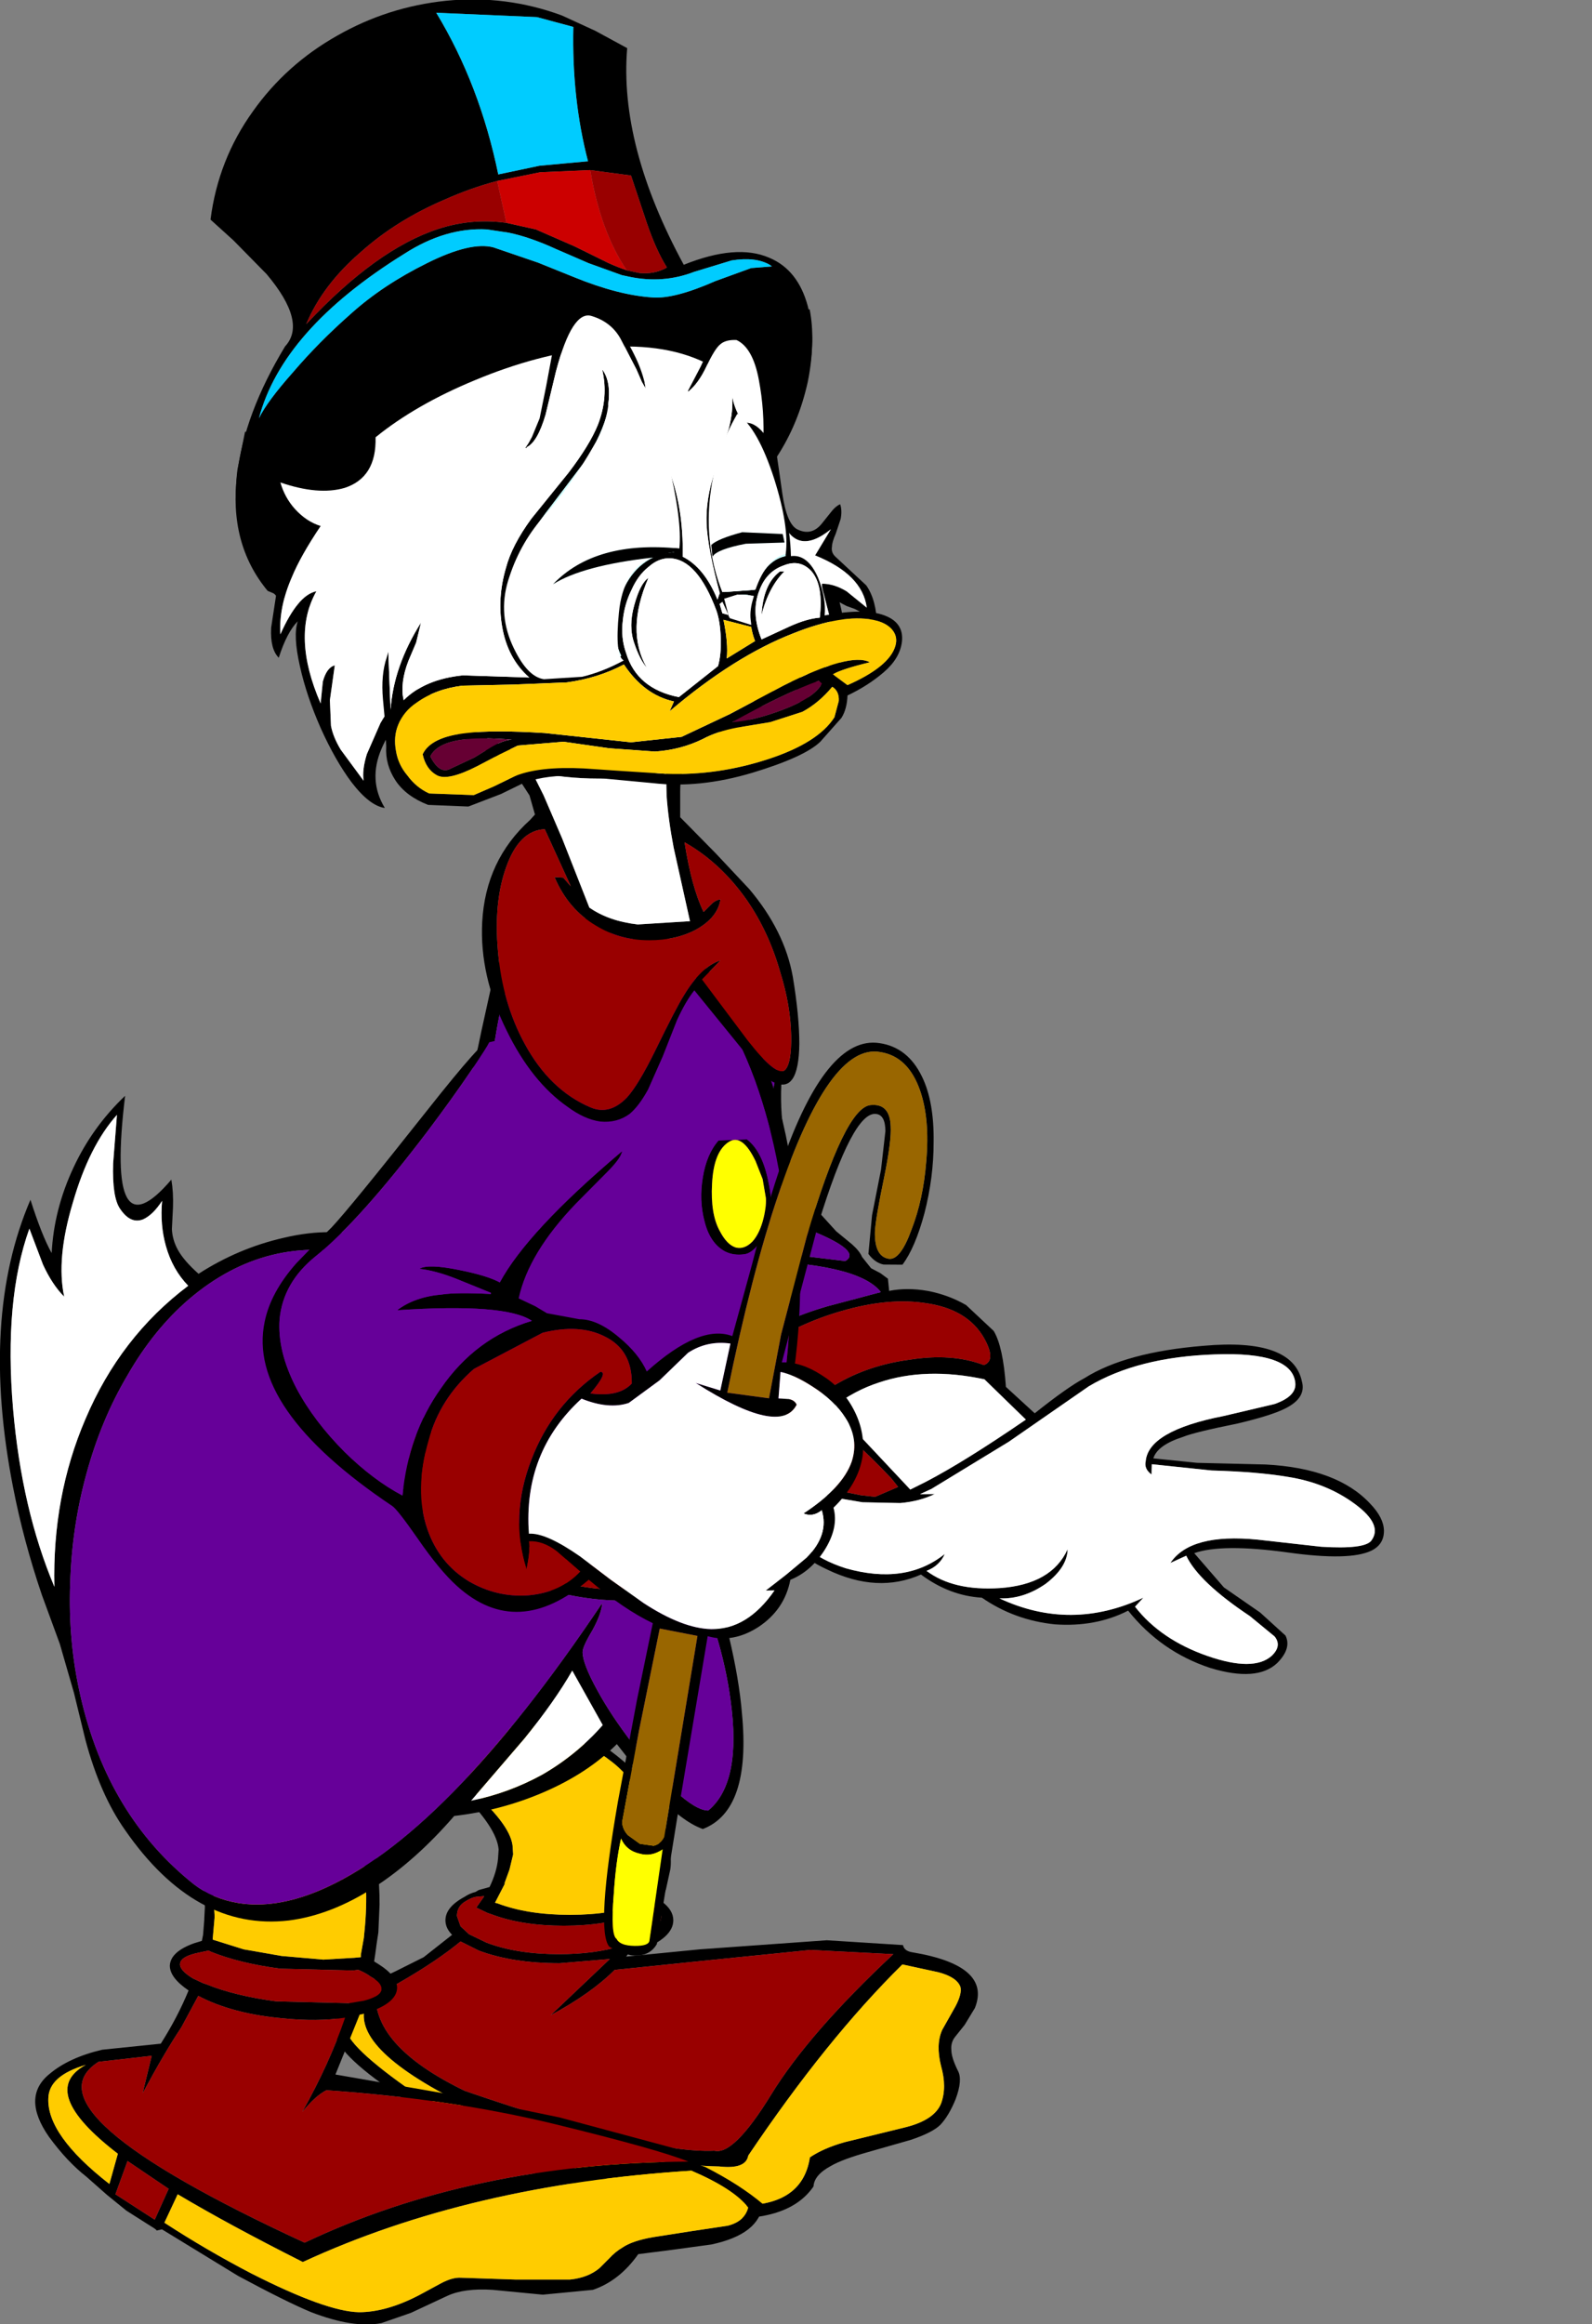 <?xml version="1.0" encoding="UTF-8" standalone="no"?>
<svg xmlns:xlink="http://www.w3.org/1999/xlink" height="192.15px" width="131.7px" xmlns="http://www.w3.org/2000/svg">
  <rect width="100%" height="100%" fill="#808080" stroke="none"/>
  <g transform="matrix(1.0, 0.0, 0.0, 1.0, 33.75, 164.1)">
    <use height="44.15" transform="matrix(0.623, 0.78, -0.78, 0.623, 38.65, -94.66)" width="74.05" xlink:href="#shape0"/>
    <use height="41.1" transform="matrix(1.0, 0.0, 0.0, 1.0, -6.15, -21.8)" width="53.3" xlink:href="#shape1"/>
    <use height="52.05" transform="matrix(1.0, 0.0, 0.0, 1.0, -30.85, -24.0)" width="60.2" xlink:href="#shape2"/>
    <use height="92.15" transform="matrix(0.9, 0.0, 0.0, 0.9, -33.75, -88.18)" width="73.55" xlink:href="#shape3"/>
    <use height="79.85" transform="matrix(0.773, -0.456, 0.456, 0.773, -19.089, -62.867)" width="66.1" xlink:href="#shape4"/>
    <use height="57.5" transform="matrix(0.9, 0.0, 0.0, 0.9, -16.335, -164.125)" width="55.3" xlink:href="#shape5"/>
    <use height="74.6" transform="matrix(0.9, 0.0, 0.0, 0.9, -14.245, -138.525)" width="58.95" xlink:href="#shape6"/>
    <use height="45.95" transform="matrix(0.9, 0.0, 0.0, 0.9, -2.115, -138.555)" width="47.75" xlink:href="#shape7"/>
    <use height="14.65" transform="matrix(0.809, -0.214, 0.171, 0.647, 14.955, -129.27)" width="6.45" xlink:href="#shape8"/>
    <use height="14.65" transform="matrix(0.659, -0.117, 0.093, 0.527, 25.606, -128.752)" width="6.45" xlink:href="#shape8"/>
    <use height="24.4" transform="matrix(1.0, 0.0, 0.0, 1.0, 7.95, -132.3)" width="23.35" xlink:href="#shape9"/>
  </g>
  <defs>
    <g id="shape0" transform="matrix(1.0, 0.0, 0.0, 1.0, 5.8, 20.85)">
      <path d="M67.5 -4.35 Q67.4 -5.55 66.4 -5.55 L63.8 -5.0 Q58.95 -3.45 56.6 -4.0 L56.25 -2.6 Q55.35 -5.45 59.25 -9.45 L63.0 -13.2 Q65.4 -15.85 65.2 -16.75 64.8 -18.35 62.0 -17.6 59.15 -16.85 56.75 -14.65 54.85 -12.95 52.4 -10.05 L48.9 -6.5 49.55 -5.95 Q48.8 -5.75 48.4 -6.25 46.55 -8.0 49.5 -13.65 L51.35 -17.55 Q52.0 -19.4 51.05 -20.0 48.85 -21.4 45.05 -16.25 41.25 -11.15 40.6 -6.45 L40.05 1.6 39.1 9.05 38.85 10.05 38.9 10.0 39.6 9.1 Q39.3 10.45 38.4 11.8 L36.4 14.2 34.95 15.5 Q33.35 16.75 33.0 17.35 32.45 18.35 33.45 19.35 L33.5 19.4 34.0 19.8 Q34.9 20.35 36.3 20.2 38.0 19.9 39.8 18.7 44.0 15.7 44.0 11.55 44.5 12.5 44.15 13.6 46.85 12.9 49.05 9.75 51.5 6.2 50.05 3.35 51.2 4.3 51.15 6.55 51.0 8.8 49.7 10.3 55.55 7.4 57.1 0.95 L57.25 1.95 Q60.7 2.0 64.2 -0.2 67.6 -2.35 67.5 -4.35 M1.6 -5.5 L1.4 -5.65 1.65 -5.55 2.75 -4.5 5.15 -2.15 Q9.1 1.3 13.55 2.15 L17.5 1.9 19.15 1.55 Q20.0 1.4 20.5 1.55 L21.7 1.55 22.5 1.2 23.25 1.0 24.1 1.55 Q24.8 0.2 26.1 -0.95 27.45 -2.1 29.0 -2.7 L32.1 -3.15 Q33.6 -2.95 36.35 -1.05 L39.55 -1.55 Q39.55 -5.0 39.85 -6.6 40.3 -10.6 43.9 -15.95 48.0 -22.15 51.3 -20.5 52.6 -19.95 52.2 -18.05 51.95 -16.8 50.7 -14.15 49.05 -10.95 48.75 -9.95 47.95 -7.85 48.6 -6.9 L51.15 -9.5 54.8 -13.85 Q58.75 -18.3 62.75 -18.6 64.35 -18.75 65.2 -18.1 66.1 -17.4 65.85 -16.25 65.4 -14.3 61.65 -10.75 57.65 -6.95 56.85 -4.65 L60.6 -4.8 64.1 -5.85 66.9 -6.3 Q68.05 -6.05 68.25 -4.35 68.45 -2.05 65.1 0.25 61.5 2.6 57.15 2.6 56.55 5.55 54.25 8.05 51.9 10.45 48.75 11.4 46.95 13.4 44.1 14.15 43.1 17.95 38.95 19.95 35.45 21.7 33.55 20.35 L31.75 22.05 Q26.95 25.55 21.8 19.25 14.2 21.25 6.45 16.75 3.0 14.8 0.05 11.8 -2.65 9.1 -4.65 5.95 L-4.85 5.6 -4.55 5.75 -3.9 6.35 -2.4 8.1 Q0.2 11.1 2.5 13.0 10.65 19.7 20.95 18.1 20.0 13.15 20.75 9.8 21.1 8.3 21.9 6.35 L23.75 2.15 Q20.65 2.1 14.55 9.45 15.2 7.65 16.85 5.85 L19.9 2.85 Q20.15 1.2 15.95 3.6 14.6 4.35 12.65 5.65 L10.3 7.2 Q10.85 6.15 12.3 5.25 L13.55 4.45 14.75 3.65 Q11.1 2.85 8.8 1.7 6.95 0.75 5.65 -0.65 L1.6 -5.5 M28.3 13.3 Q29.05 15.1 30.25 15.75 L32.2 16.7 Q29.3 16.95 28.05 14.9 26.9 13.0 27.4 9.8 27.85 6.7 29.6 3.8 31.35 0.7 33.8 -0.75 34.15 -1.8 32.1 -2.15 29.35 -2.6 26.8 -0.2 24.5 1.9 22.95 5.65 21.45 9.25 21.25 12.8 21.0 16.45 22.35 18.45 24.7 21.9 27.4 22.3 29.7 22.65 32.0 20.8 L33.05 19.9 32.95 19.8 Q31.4 17.9 33.7 15.75 L35.85 13.95 36.7 13.1 37.25 11.1 36.35 11.1 Q31.95 11.45 28.1 12.45 L28.15 12.9 28.3 13.35 28.3 13.3 M39.5 -0.65 L34.75 -0.05 Q30.9 3.1 29.5 6.95 28.75 8.95 28.7 11.2 L37.4 10.5 38.05 10.45 38.35 9.05 Q39.05 5.5 39.5 -0.65" fill="#000000" fill-rule="evenodd" stroke="none"/>
      <path d="M67.5 -4.35 Q67.6 -2.35 64.2 -0.2 60.7 2.0 57.25 1.95 L57.1 0.95 Q55.55 7.4 49.7 10.3 51.0 8.8 51.15 6.55 51.2 4.3 50.05 3.35 51.5 6.2 49.05 9.75 46.85 12.9 44.15 13.6 44.5 12.5 44.0 11.55 44.0 15.7 39.8 18.7 38.0 19.9 36.3 20.2 34.9 20.35 34.0 19.8 L33.5 19.4 33.45 19.35 Q32.45 18.35 33.0 17.35 33.35 16.75 34.95 15.5 L36.4 14.2 38.4 11.8 Q39.3 10.45 39.6 9.1 L38.9 10.0 38.85 10.05 39.1 9.05 40.05 1.6 40.6 -6.45 Q41.25 -11.15 45.05 -16.25 48.85 -21.4 51.05 -20.0 52.0 -19.4 51.35 -17.55 L49.5 -13.65 Q46.55 -8.0 48.4 -6.25 48.8 -5.75 49.55 -5.95 L48.9 -6.5 52.4 -10.05 Q54.85 -12.95 56.75 -14.65 59.15 -16.85 62.0 -17.6 64.8 -18.35 65.2 -16.75 65.4 -15.85 63.0 -13.2 L59.25 -9.45 Q55.35 -5.45 56.25 -2.6 L56.6 -4.0 Q58.95 -3.45 63.8 -5.0 L66.4 -5.55 Q67.4 -5.55 67.5 -4.35 M28.3 13.3 L28.3 13.35 28.15 12.9 28.3 13.3 M39.5 -0.65 Q39.05 5.5 38.35 9.05 L38.05 10.45 37.4 10.5 28.7 11.2 Q28.75 8.95 29.5 6.95 30.9 3.1 34.75 -0.05 L39.5 -0.65" fill="#ffffff" fill-rule="evenodd" stroke="none"/>
      <path d="M28.1 12.45 Q31.95 11.45 36.35 11.1 L37.25 11.1 36.7 13.1 35.85 13.95 33.7 15.75 Q31.4 17.9 32.95 19.8 L33.05 19.9 32.0 20.8 Q29.7 22.65 27.4 22.3 24.7 21.9 22.35 18.45 21.0 16.45 21.25 12.8 21.45 9.25 22.95 5.65 24.5 1.9 26.8 -0.2 29.35 -2.6 32.1 -2.15 34.15 -1.8 33.8 -0.75 31.35 0.7 29.6 3.8 27.85 6.7 27.4 9.8 26.9 13.0 28.05 14.9 29.3 16.95 32.2 16.7 L30.25 15.75 Q29.05 15.1 28.3 13.3 L28.15 12.9 28.1 12.45" fill="#990000" fill-rule="evenodd" stroke="none"/>
      <path d="M-4.55 5.75 Q-8.9 -7.55 1.6 -5.5 L5.65 -0.65 Q6.95 0.75 8.8 1.7 11.1 2.85 14.75 3.65 L13.55 4.45 12.3 5.25 Q10.85 6.15 10.3 7.2 L12.65 5.65 Q14.6 4.35 15.95 3.6 20.15 1.2 19.9 2.85 L16.85 5.85 Q15.2 7.65 14.55 9.45 20.65 2.1 23.75 2.15 L21.9 6.35 Q21.1 8.3 20.75 9.8 20.0 13.15 20.95 18.1 10.65 19.7 2.5 13.0 0.2 11.1 -2.4 8.1 L-3.9 6.35 -4.55 5.75" fill="#660099" fill-rule="evenodd" stroke="none"/>
    </g>
    <g id="shape1" transform="matrix(1.0, 0.0, 0.0, 1.0, 16.75, 6.85)">
      <path d="M-5.7 -1.45 Q-2.2 1.55 -1.95 3.4 L-1.9 4.15 -2.2 5.4 -2.6 6.5 -2.6 6.6 -3.4 8.15 -3.2 8.2 Q-0.7 9.15 2.8 9.15 6.3 9.15 8.75 8.2 L9.5 7.9 9.5 7.85 9.6 7.55 9.9 6.5 10.1 5.65 10.2 4.5 Q10.3 2.65 9.7 1.1 8.75 -1.25 6.75 -3.1 5.05 -4.6 1.5 -6.3 L2.35 -6.85 Q9.15 -3.0 10.25 0.4 11.35 3.8 11.1 5.4 L10.75 7.0 10.7 7.15 10.5 7.75 10.4 8.05 Q11.35 8.75 11.35 9.6 11.35 11.05 8.6 12.1 L7.6 12.4 7.45 12.6 13.55 12.0 24.05 11.25 30.35 11.65 Q30.45 12.15 31.15 12.25 37.7 13.35 36.3 16.85 L35.45 18.25 34.65 19.25 Q34.3 19.7 34.35 20.3 34.35 20.95 34.9 22.05 35.3 22.8 34.7 24.4 34.15 25.75 33.45 26.5 32.8 27.15 31.0 27.75 L27.5 28.75 Q25.35 29.35 24.4 29.9 23.0 30.65 22.95 31.6 20.8 34.75 14.35 34.15 8.85 33.65 5.1 32.2 1.3 30.75 0.8 30.8 0.25 30.8 -1.1 30.0 L-3.65 28.6 -5.9 27.5 Q-5.7 27.3 -6.05 27.0 -8.65 25.85 -10.95 24.35 -16.3 20.85 -16.65 19.0 -16.9 17.35 -14.65 15.8 L-14.25 15.55 -14.15 15.45 -13.9 14.6 Q-13.05 14.5 -11.7 13.85 L-9.3 12.65 -6.95 10.8 Q-7.5 10.25 -7.5 9.6 -7.5 8.5 -5.9 7.65 -5.55 7.4 -5.0 7.25 L-4.75 7.1 -3.85 6.85 Q-3.25 5.6 -3.15 4.5 L-3.1 3.75 Q-3.25 1.9 -6.35 -1.1 L-5.7 -1.45 M35.1 15.1 Q34.8 14.3 33.3 13.9 L30.3 13.25 Q24.05 19.4 17.55 29.05 17.35 30.2 15.15 29.95 10.0 29.85 1.85 27.9 L1.5 29.45 1.85 29.6 Q10.5 32.8 16.25 33.15 22.0 33.45 22.65 29.2 23.75 28.45 25.5 27.95 L30.6 26.7 Q32.95 26.1 33.5 24.75 34.0 23.4 33.5 21.65 33.05 19.85 33.6 18.65 L34.7 16.7 Q35.25 15.65 35.1 15.1 M22.7 12.05 L13.8 12.95 6.5 13.7 Q4.55 15.65 1.2 17.45 L6.1 12.8 1.95 13.15 Q-1.95 13.15 -4.75 12.1 L-6.25 11.35 Q-8.25 13.0 -11.4 14.8 -12.75 15.55 -13.25 15.3 -13.75 19.9 -5.9 23.7 9.2 28.9 14.75 28.65 16.35 29.05 19.45 24.0 22.55 18.95 29.55 12.4 L22.7 12.05 M10.35 9.25 L10.15 8.55 9.95 8.25 9.15 8.75 8.25 9.1 Q5.8 10.05 2.3 10.05 -1.2 10.05 -3.7 9.1 L-4.0 9.0 -4.95 8.55 -4.35 7.7 -4.3 7.6 -4.9 7.65 Q-5.35 7.7 -5.95 8.1 -6.55 8.5 -6.55 9.25 L-6.25 10.1 -5.55 10.75 -4.1 11.45 Q-1.6 12.4 1.9 12.4 4.9 12.4 7.1 11.7 L7.85 11.45 8.55 11.2 Q10.35 10.35 10.35 9.25 M-10.75 23.4 L-6.05 25.9 -6.1 24.75 Q-15.55 20.05 -14.05 16.5 -15.5 17.55 -15.7 18.3 -16.1 19.6 -10.75 23.4 M-4.9 26.9 Q-2.9 28.4 -0.2 29.25 L0.0 27.25 -4.65 25.55 -4.9 26.9" fill="#000000" fill-rule="evenodd" stroke="none"/>
      <path d="M1.5 -6.3 Q5.05 -4.6 6.75 -3.1 8.75 -1.25 9.7 1.1 10.3 2.65 10.2 4.5 L10.1 5.65 9.9 6.5 9.6 7.55 9.5 7.85 9.5 7.9 8.75 8.2 Q6.3 9.15 2.8 9.15 -0.7 9.15 -3.2 8.2 L-3.4 8.15 -2.6 6.6 -2.6 6.5 -2.2 5.4 -1.9 4.15 -1.95 3.4 Q-2.2 1.55 -5.7 -1.45 -5.6 -7.45 1.5 -6.3 M35.1 15.1 Q35.25 15.65 34.7 16.7 L33.6 18.65 Q33.05 19.85 33.5 21.65 34.0 23.4 33.5 24.75 32.95 26.1 30.6 26.7 L25.5 27.95 Q23.75 28.45 22.65 29.2 22.0 33.45 16.25 33.15 10.5 32.8 1.85 29.6 L1.5 29.45 1.85 27.9 Q10.0 29.85 15.15 29.95 17.35 30.2 17.55 29.05 24.05 19.4 30.3 13.25 L33.3 13.9 Q34.8 14.3 35.1 15.1 M-10.75 23.4 Q-16.1 19.6 -15.7 18.3 -15.5 17.55 -14.05 16.5 -15.55 20.05 -6.1 24.75 L-6.05 25.9 -10.75 23.4" fill="#ffcc00" fill-rule="evenodd" stroke="none"/>
      <path d="M22.7 12.05 L29.55 12.4 Q22.55 18.95 19.45 24.0 16.35 29.05 14.75 28.65 9.2 28.9 -5.9 23.7 -13.75 19.9 -13.25 15.3 -12.75 15.55 -11.4 14.8 -8.25 13.0 -6.25 11.35 L-4.75 12.1 Q-1.95 13.15 1.95 13.15 L6.1 12.8 1.2 17.45 Q4.55 15.65 6.5 13.7 L13.8 12.95 22.7 12.05 M10.35 9.25 Q10.35 10.35 8.55 11.2 L7.85 11.45 7.1 11.7 Q4.9 12.4 1.9 12.4 -1.6 12.4 -4.1 11.45 L-5.55 10.75 -6.25 10.1 -6.55 9.25 Q-6.55 8.5 -5.95 8.1 -5.35 7.7 -4.9 7.65 L-4.3 7.6 -4.35 7.7 -4.95 8.55 -4.0 9.0 -3.7 9.1 Q-1.2 10.05 2.3 10.05 5.8 10.05 8.25 9.1 L9.15 8.75 9.95 8.25 10.15 8.55 10.35 9.25 M-4.9 26.9 L-4.65 25.55 0.0 27.25 -0.2 29.25 Q-2.9 28.4 -4.9 26.9" fill="#990000" fill-rule="evenodd" stroke="none"/>
    </g>
    <g id="shape2" transform="matrix(1.0, 0.0, 0.0, 1.0, 17.75, 5.95)">
      <path d="M6.45 -1.35 L7.4 -1.05 Q10.8 5.2 10.75 11.4 L10.65 13.7 10.5 14.7 10.4 15.45 10.3 16.1 10.7 16.35 Q12.2 17.3 12.2 18.3 12.15 19.65 9.35 20.45 L9.1 20.5 7.1 25.45 15.75 26.95 25.65 29.0 37.0 32.05 Q36.85 32.85 37.0 32.85 L37.7 33.1 Q40.55 34.55 42.45 36.15 42.2 38.65 38.2 39.5 L34.9 39.95 32.15 40.3 Q30.6 42.5 28.4 43.25 L24.25 43.65 20.1 43.25 Q17.75 43.1 16.35 43.75 L13.35 45.15 10.9 46.0 Q8.6 46.45 5.1 45.1 3.05 44.25 -0.95 42.1 L-7.25 38.25 -7.7 38.35 Q-7.65 38.3 -8.15 38.0 L-10.2 36.7 -11.8 35.4 -13.5 33.9 Q-15.1 32.65 -16.6 30.6 -18.9 27.3 -16.55 25.4 -14.95 24.05 -12.2 23.4 L-7.35 22.9 Q-5.95 20.7 -5.05 18.5 -6.6 17.45 -6.6 16.45 -6.55 15.3 -4.6 14.6 L-3.95 14.4 -3.85 13.9 -3.75 12.65 -3.75 12.55 -3.7 11.6 Q-3.8 8.2 -5.1 4.2 L-6.05 1.05 Q-6.85 -1.45 -6.8 -2.7 L-6.7 -4.55 Q-6.6 -5.25 -6.0 -5.85 L-5.35 -5.95 -5.45 -5.9 -5.4 -5.9 Q-6.55 -4.3 -4.7 2.45 L-3.45 7.2 Q-3.0 9.45 -2.95 11.45 L-2.9 12.25 -2.9 12.5 -3.05 14.2 -3.05 14.3 -0.5 15.1 2.65 15.65 6.1 15.95 8.65 15.8 9.2 15.75 9.2 15.55 9.45 14.15 9.55 13.1 Q10.2 5.4 6.45 -1.35 M-3.4 15.2 L-4.1 15.35 Q-5.65 15.65 -5.75 16.25 -5.85 16.8 -4.7 17.5 L-3.85 17.9 -3.55 18.0 Q-1.2 18.95 2.2 19.4 L8.2 19.55 8.25 19.55 9.45 19.35 Q10.8 19.0 10.9 18.45 11.0 17.9 10.0 17.35 9.6 17.05 9.0 16.8 L8.95 16.8 8.55 16.85 2.55 16.7 Q-0.85 16.25 -3.2 15.3 L-3.4 15.2 M-4.25 18.95 L-5.65 21.55 Q-7.05 23.65 -8.85 27.0 L-8.1 23.9 -12.5 24.4 Q-18.95 28.5 4.55 39.35 18.45 32.75 36.3 32.65 33.85 31.65 25.25 29.55 16.6 27.45 6.35 26.75 5.45 27.2 4.35 28.55 6.6 24.55 7.9 20.75 5.6 21.1 2.7 20.8 -1.15 20.45 -3.85 19.15 L-4.25 18.95 M-10.1 32.6 L-11.1 35.35 -7.85 37.45 -6.7 34.9 -10.1 32.6 M-5.95 35.35 L-7.05 37.7 Q-3.6 39.95 0.15 41.9 6.35 45.05 9.05 45.1 11.3 45.1 14.0 43.7 L15.85 42.7 Q16.8 42.2 17.5 42.25 L22.0 42.4 26.5 42.4 Q28.0 42.25 28.95 41.45 L29.75 40.65 Q30.25 40.1 30.85 39.75 31.65 39.2 33.35 38.9 L36.55 38.4 39.55 37.95 Q40.95 37.6 41.25 36.45 40.05 34.9 36.55 33.4 18.25 34.55 4.4 40.95 -1.75 37.85 -5.95 35.35 M-11.6 34.5 L-10.9 32.0 Q-17.6 26.85 -13.55 24.65 -16.6 25.55 -16.65 27.4 -16.8 30.45 -11.6 34.5" fill="#000000" fill-rule="evenodd" stroke="none"/>
      <path d="M6.45 -1.35 Q10.2 5.4 9.55 13.1 L9.45 14.15 9.2 15.55 9.2 15.75 8.65 15.8 6.1 15.95 2.65 15.65 -0.5 15.1 -3.05 14.3 -3.05 14.2 -2.9 12.5 -2.9 12.25 -2.95 11.45 Q-3.0 9.45 -3.45 7.2 L-4.7 2.45 Q-6.55 -4.3 -5.4 -5.9 3.2 -6.15 6.45 -1.35 M-11.6 34.5 Q-16.8 30.45 -16.65 27.4 -16.6 25.55 -13.55 24.65 -17.6 26.85 -10.9 32.0 L-11.6 34.5 M-5.95 35.35 Q-1.75 37.85 4.4 40.95 18.25 34.55 36.55 33.4 40.05 34.9 41.25 36.45 40.95 37.6 39.55 37.95 L36.55 38.4 33.35 38.9 Q31.65 39.2 30.85 39.75 30.25 40.1 29.75 40.65 L28.95 41.45 Q28.0 42.25 26.5 42.4 L22.0 42.4 17.5 42.25 Q16.8 42.2 15.85 42.7 L14.0 43.7 Q11.3 45.1 9.05 45.1 6.35 45.05 0.15 41.9 -3.6 39.95 -7.05 37.7 L-5.95 35.35" fill="#ffcc00" fill-rule="evenodd" stroke="none"/>
      <path d="M-10.1 32.6 L-6.7 34.9 -7.85 37.45 -11.1 35.35 -10.1 32.6 M-4.25 18.95 L-3.85 19.15 Q-1.15 20.45 2.7 20.8 5.6 21.1 7.9 20.75 6.6 24.55 4.35 28.55 5.45 27.2 6.35 26.75 16.6 27.45 25.25 29.55 33.85 31.65 36.3 32.65 18.45 32.75 4.55 39.35 -18.95 28.5 -12.5 24.4 L-8.1 23.9 -8.85 27.0 Q-7.05 23.65 -5.65 21.55 L-4.25 18.95 M-3.4 15.2 L-3.2 15.3 Q-0.85 16.25 2.55 16.7 L8.55 16.85 8.95 16.8 9.0 16.8 Q9.6 17.05 10.0 17.35 11.0 17.9 10.9 18.45 10.8 19.0 9.45 19.35 L8.25 19.55 8.2 19.55 2.2 19.4 Q-1.2 18.95 -3.55 18.0 L-3.85 17.9 -4.7 17.5 Q-5.85 16.8 -5.75 16.25 -5.65 15.65 -4.1 15.35 L-3.4 15.2" fill="#990000" fill-rule="evenodd" stroke="none"/>
    </g>
    <g id="shape3" transform="matrix(1.0, 0.0, 0.0, 1.0, 39.0, 65.7)">
      <path d="M9.75 -62.85 Q8.3 -61.5 7.45 -58.95 6.9 -57.25 6.4 -53.9 L5.4 -48.6 Q4.65 -45.7 3.45 -43.9 L0.65 -40.15 Q-1.1 -37.95 -1.85 -36.55 -4.25 -32.45 -3.15 -28.05 -1.15 -20.25 2.9 -15.25 6.25 -11.05 10.9 -9.05 14.6 -7.45 18.75 -7.4 22.0 -7.35 24.35 -8.15 29.25 -9.9 31.75 -17.4 33.95 -24.35 33.55 -33.8 33.15 -43.15 30.4 -50.8 27.35 -59.1 22.6 -62.1 19.55 -64.05 16.2 -64.5 12.1 -65.05 9.75 -62.85 M13.35 -65.65 Q22.45 -66.4 28.05 -58.5 32.8 -51.8 34.1 -40.3 35.3 -29.95 33.35 -20.45 32.45 -16.0 31.0 -12.9 29.45 -9.75 27.55 -8.55 27.4 -8.5 27.5 -8.0 L27.75 -7.05 Q27.9 -5.65 26.55 -5.2 L28.0 0.25 Q28.95 4.25 29.2 7.35 30.05 16.25 25.6 17.95 23.65 17.25 21.2 14.6 L17.7 10.15 Q15.0 12.85 10.9 14.6 7.05 16.25 2.75 16.75 -0.8 20.85 -4.6 23.3 -8.55 25.85 -12.45 26.35 -21.05 27.35 -27.5 18.05 -29.8 14.8 -31.15 9.75 L-32.2 5.45 -33.5 0.95 -35.15 -3.55 Q-36.85 -8.55 -37.8 -13.45 -40.85 -29.05 -36.2 -39.85 -35.15 -36.55 -34.25 -34.95 -34.05 -38.95 -32.25 -42.8 -30.5 -46.55 -27.5 -49.4 -29.3 -34.6 -23.25 -41.7 -23.05 -40.55 -23.1 -39.15 L-23.2 -37.15 Q-23.15 -36.15 -22.65 -35.25 -22.1 -34.25 -20.75 -33.05 -17.1 -35.4 -12.95 -36.35 -8.35 -37.45 -4.55 -36.25 0.25 -40.5 2.7 -46.1 4.05 -49.4 5.25 -55.35 L6.1 -59.2 Q6.6 -61.2 7.35 -62.4 9.15 -65.3 13.35 -65.65 M31.4 -40.0 L31.1 -41.75 30.45 -43.4 Q29.25 -45.9 28.05 -45.2 26.6 -44.35 26.45 -41.3 26.3 -38.55 27.15 -37.0 27.85 -35.65 28.7 -35.45 29.45 -35.3 30.15 -36.0 30.75 -36.65 31.1 -37.85 31.45 -39.1 31.4 -40.0 M25.6 -41.9 Q25.95 -44.05 27.05 -45.3 L29.65 -45.4 Q31.1 -44.3 31.65 -41.4 32.25 -38.55 31.35 -36.75 30.4 -35.0 29.45 -34.85 28.45 -34.7 27.65 -35.1 26.25 -35.85 25.75 -37.9 25.25 -39.8 25.6 -41.9 M16.35 -2.8 Q16.3 -1.85 15.45 -0.3 14.55 1.2 14.55 1.7 14.55 2.75 15.9 5.2 17.15 7.5 19.15 10.1 21.15 12.75 23.0 14.4 25.0 16.25 26.1 16.25 29.2 13.7 28.15 6.1 27.75 3.1 26.8 0.0 L24.9 -4.55 Q20.7 -2.4 14.7 -3.3 8.6 -4.2 3.5 -7.95 -2.15 -12.1 -4.65 -18.45 -7.45 -25.7 -5.5 -34.7 -14.45 -36.85 -21.65 -30.7 -24.9 -27.9 -27.3 -23.7 -29.7 -19.65 -31.05 -14.7 -32.4 -9.8 -32.55 -4.6 -32.75 0.75 -31.6 5.75 -29.1 16.75 -21.15 23.05 -19.45 24.35 -17.1 24.75 -13.7 25.3 -9.65 23.6 1.9 18.75 16.35 -2.8 M23.8 -5.1 Q25.3 -5.65 25.9 -7.0 16.2 -4.85 9.15 -8.15 3.25 -10.95 -0.25 -17.25 -3.15 -22.4 -3.9 -28.6 -4.2 -31.2 -3.95 -33.35 -3.85 -35.45 -3.25 -36.55 -6.3 -32.6 -5.3 -26.1 -4.3 -19.9 -0.15 -14.25 4.15 -8.25 10.15 -5.65 16.85 -2.75 23.8 -5.1 M-27.95 -39.0 Q-28.7 -40.05 -28.6 -43.2 L-28.25 -47.65 Q-30.8 -44.8 -32.3 -39.6 -33.85 -34.45 -33.1 -30.95 -34.2 -32.05 -35.05 -33.9 L-36.3 -37.2 Q-38.65 -30.65 -37.8 -20.65 -37.0 -11.4 -34.0 -4.3 -34.2 -12.6 -31.15 -19.7 -27.95 -27.25 -21.7 -31.95 -23.15 -33.45 -23.75 -35.6 -24.3 -37.55 -24.1 -39.75 -24.95 -38.45 -25.85 -38.05 -27.0 -37.6 -27.95 -39.0 M16.4 8.4 L13.6 3.4 Q12.0 6.2 9.2 9.65 L4.3 15.35 Q7.75 14.65 10.85 12.95 14.05 11.1 16.4 8.4" fill="#000000" fill-rule="evenodd" stroke="none"/>
      <path d="M9.75 -62.85 Q12.1 -65.05 16.2 -64.5 19.55 -64.05 22.6 -62.1 27.35 -59.1 30.4 -50.8 33.15 -43.15 33.55 -33.8 33.95 -24.35 31.75 -17.4 29.25 -9.9 24.35 -8.15 22.0 -7.35 18.75 -7.4 14.6 -7.45 10.9 -9.05 6.25 -11.05 2.9 -15.25 -1.15 -20.25 -3.15 -28.05 -4.25 -32.45 -1.85 -36.55 -1.1 -37.95 0.65 -40.15 L3.45 -43.9 Q4.65 -45.7 5.4 -48.6 L6.4 -53.9 Q6.9 -57.25 7.45 -58.95 8.3 -61.5 9.75 -62.85 M25.6 -41.9 Q25.25 -39.8 25.75 -37.9 26.25 -35.85 27.65 -35.1 28.45 -34.7 29.45 -34.85 30.4 -35.0 31.35 -36.75 32.25 -38.55 31.65 -41.4 31.1 -44.3 29.65 -45.4 L27.05 -45.3 Q25.95 -44.05 25.6 -41.9 M16.35 -2.8 Q1.9 18.75 -9.65 23.6 -13.7 25.3 -17.1 24.75 -19.45 24.35 -21.15 23.05 -29.1 16.75 -31.6 5.75 -32.75 0.75 -32.55 -4.6 -32.4 -9.8 -31.05 -14.7 -29.7 -19.65 -27.3 -23.7 -24.9 -27.9 -21.65 -30.7 -14.45 -36.85 -5.5 -34.7 -7.45 -25.7 -4.65 -18.45 -2.15 -12.1 3.5 -7.95 8.6 -4.2 14.7 -3.3 20.7 -2.4 24.9 -4.55 L26.8 0.0 Q27.75 3.1 28.15 6.1 29.2 13.7 26.1 16.25 25.0 16.25 23.0 14.4 21.15 12.75 19.15 10.1 17.15 7.5 15.9 5.2 14.55 2.75 14.55 1.7 14.55 1.2 15.45 -0.3 16.3 -1.85 16.35 -2.8" fill="#660099" fill-rule="evenodd" stroke="none"/>
      <path d="M31.4 -40.0 Q31.45 -39.1 31.1 -37.85 30.75 -36.65 30.15 -36.0 29.45 -35.3 28.7 -35.45 27.85 -35.65 27.15 -37.0 26.3 -38.55 26.45 -41.3 26.6 -44.35 28.05 -45.2 29.25 -45.9 30.45 -43.4 L31.1 -41.75 31.4 -40.0" fill="#ffff00" fill-rule="evenodd" stroke="none"/>
      <path d="M23.8 -5.1 Q16.85 -2.75 10.15 -5.65 4.15 -8.25 -0.15 -14.25 -4.3 -19.9 -5.3 -26.1 -6.3 -32.6 -3.25 -36.55 -3.85 -35.45 -3.95 -33.35 -4.2 -31.2 -3.9 -28.6 -3.15 -22.4 -0.25 -17.25 3.25 -10.95 9.15 -8.15 16.2 -4.85 25.9 -7.0 25.3 -5.65 23.8 -5.1" fill="#990000" fill-rule="evenodd" stroke="none"/>
      <path d="M16.4 8.4 Q14.05 11.1 10.85 12.95 7.75 14.65 4.3 15.35 L9.2 9.65 Q12.0 6.2 13.6 3.4 L16.4 8.4 M-27.95 -39.0 Q-27.0 -37.6 -25.85 -38.05 -24.95 -38.45 -24.1 -39.75 -24.3 -37.55 -23.75 -35.6 -23.15 -33.45 -21.7 -31.95 -27.95 -27.25 -31.15 -19.7 -34.2 -12.6 -34.0 -4.3 -37.0 -11.4 -37.8 -20.65 -38.65 -30.65 -36.3 -37.2 L-35.05 -33.9 Q-34.2 -32.05 -33.1 -30.95 -33.85 -34.45 -32.3 -39.6 -30.8 -44.8 -28.25 -47.65 L-28.6 -43.2 Q-28.7 -40.05 -27.95 -39.0" fill="#ffffff" fill-rule="evenodd" stroke="none"/>
    </g>
    <g id="shape4" transform="matrix(1.0, 0.0, 0.0, 1.0, 33.75, 7.9)">
      <path d="M4.8 7.15 L5.0 7.15 4.85 7.25 Q4.4 7.65 2.9 8.05 L-1.1 9.1 Q-7.2 10.8 -10.1 13.95 L-9.15 15.35 -8.55 16.45 -6.25 18.45 Q-4.8 19.3 -3.95 21.75 -3.15 23.95 -3.35 25.75 3.1 24.45 5.1 26.95 L10.0 22.2 Q14.3 17.9 17.1 15.55 26.65 7.45 30.5 10.6 32.55 12.25 32.3 15.25 32.1 17.8 30.15 21.0 28.5 23.8 26.1 26.2 23.75 28.5 21.95 29.25 L20.45 28.35 Q19.85 27.8 19.75 26.8 L21.85 23.9 24.7 20.7 26.85 17.85 Q27.6 16.55 26.9 16.05 25.2 14.75 17.2 22.05 L7.8 31.35 Q9.35 32.2 10.35 34.2 11.4 36.2 11.3 38.4 11.2 40.8 9.8 42.6 8.2 44.55 5.1 45.3 4.6 47.15 2.3 48.3 0.25 49.3 -1.7 49.0 -3.55 51.1 -6.45 51.25 -9.25 51.35 -10.9 49.6 L-21.75 62.5 -29.35 71.65 Q-30.6 72.35 -31.95 71.3 L-32.85 70.4 -33.25 69.6 Q-33.5 67.6 -25.75 58.5 L-19.5 51.35 -14.65 46.0 Q-16.3 43.55 -17.7 39.55 -26.2 41.05 -28.45 33.9 -29.1 31.85 -29.35 28.3 -29.6 25.0 -29.85 24.5 -36.85 9.9 -31.35 3.9 -29.5 1.85 -26.1 0.75 L-23.55 0.05 -21.6 -0.45 Q-19.2 -1.15 -8.7 -5.2 -0.55 -8.35 -0.4 -7.85 L-0.45 -7.75 Q-0.8 -7.5 -3.1 -6.4 -5.95 -5.05 -9.45 -3.6 -19.1 0.35 -24.25 1.1 -28.05 1.65 -30.05 4.4 -31.75 6.85 -31.95 10.7 -32.1 14.1 -31.1 18.0 -30.15 21.55 -28.55 24.15 -25.2 19.55 -20.5 17.45 -15.35 15.05 -10.1 16.35 -11.35 13.7 -20.3 9.2 -18.3 8.95 -16.0 10.05 -14.75 10.55 -12.1 12.3 L-12.05 12.2 -14.15 9.45 Q-15.4 7.85 -16.6 6.95 -15.65 6.95 -13.45 8.95 -11.5 10.7 -10.85 11.8 -6.3 9.05 4.8 7.15 M21.15 28.15 Q22.0 28.8 24.3 26.9 26.65 25.05 28.65 22.2 30.95 19.0 31.5 16.25 32.15 13.0 30.15 11.35 26.55 8.2 15.35 17.9 9.6 22.85 2.05 31.2 L5.1 33.6 9.05 29.1 15.65 22.55 Q24.75 14.05 26.9 15.1 28.5 15.85 27.5 17.7 26.9 18.9 24.55 21.5 22.0 24.3 21.3 25.35 20.1 27.3 21.15 28.15 M9.1 34.7 Q8.2 32.9 7.25 32.05 L5.85 34.05 6.65 34.6 Q7.05 34.95 7.0 35.4 4.2 37.2 0.0 28.95 L1.6 30.7 4.6 27.45 Q2.9 26.1 0.8 26.2 L-2.75 27.05 -6.25 27.4 Q-8.15 27.0 -9.8 24.85 -16.95 26.35 -20.3 33.1 -18.9 33.8 -17.3 37.3 L-15.95 40.6 -14.45 43.95 Q-12.55 47.8 -10.3 49.2 -7.45 50.95 -3.45 49.1 L-4.15 48.7 -1.8 48.4 0.65 48.0 Q3.5 47.25 4.05 44.95 3.0 45.1 2.45 44.35 6.75 44.15 8.7 42.5 10.35 41.05 10.25 38.75 10.2 36.85 9.1 34.7 M-8.85 24.85 Q-6.75 26.5 -5.1 26.0 -3.5 23.35 -5.05 21.0 -6.45 18.8 -9.8 17.8 L-16.95 17.45 Q-21.05 18.2 -23.9 21.0 -27.4 24.3 -28.15 28.0 -28.8 31.25 -27.3 34.05 -25.85 36.65 -23.25 37.95 -20.55 39.25 -18.0 38.5 L-18.9 35.8 Q-19.5 34.3 -20.65 33.7 -20.95 34.5 -22.15 35.8 -21.0 30.8 -16.65 27.35 -12.4 23.95 -7.05 23.6 -6.4 24.0 -8.85 24.85 M-30.45 65.7 Q-32.6 68.75 -32.3 69.35 -32.35 70.05 -31.2 70.75 -30.05 71.45 -29.75 71.0 L-24.45 64.4 Q-25.7 64.5 -26.5 63.65 -27.4 62.8 -27.25 61.6 -28.75 63.2 -30.45 65.7 M-11.7 49.1 L-14.35 46.75 -20.75 53.85 -26.4 60.35 Q-26.7 60.95 -26.55 61.65 L-26.0 62.9 -25.0 63.7 Q-24.35 63.9 -23.75 63.5 L-11.7 49.1" fill="#000000" fill-rule="evenodd" stroke="none"/>
      <path d="M-0.45 -7.75 Q9.85 -4.75 4.8 7.15 -6.3 9.05 -10.85 11.8 -11.5 10.7 -13.45 8.95 -15.65 6.95 -16.6 6.95 -15.4 7.85 -14.15 9.45 L-12.05 12.2 -12.1 12.3 Q-14.75 10.55 -16.0 10.05 -18.3 8.95 -20.3 9.2 -11.35 13.7 -10.1 16.35 -15.35 15.05 -20.5 17.45 -25.2 19.55 -28.55 24.15 -30.15 21.55 -31.1 18.0 -32.1 14.1 -31.95 10.7 -31.75 6.85 -30.05 4.4 -28.05 1.65 -24.25 1.1 -19.1 0.35 -9.45 -3.6 -5.95 -5.05 -3.1 -6.4 -0.8 -7.5 -0.45 -7.75" fill="#660099" fill-rule="evenodd" stroke="none"/>
      <path d="M21.15 28.15 Q20.1 27.3 21.3 25.35 22.0 24.3 24.55 21.5 26.9 18.9 27.5 17.7 28.5 15.85 26.9 15.1 24.75 14.05 15.65 22.55 L9.05 29.1 5.1 33.6 2.05 31.2 Q9.6 22.85 15.35 17.9 26.55 8.2 30.15 11.35 32.15 13.0 31.5 16.25 30.95 19.0 28.65 22.2 26.65 25.05 24.3 26.9 22.0 28.8 21.15 28.15 M-11.7 49.1 L-23.75 63.5 Q-24.35 63.9 -25.0 63.7 L-26.0 62.9 -26.55 61.65 Q-26.7 60.95 -26.4 60.35 L-20.75 53.85 -14.35 46.75 -11.7 49.1" fill="#996600" fill-rule="evenodd" stroke="none"/>
      <path d="M9.1 34.7 Q10.2 36.85 10.25 38.75 10.35 41.05 8.7 42.5 6.75 44.15 2.45 44.35 3.0 45.1 4.05 44.95 3.5 47.25 0.65 48.0 L-1.8 48.4 -4.15 48.7 -3.45 49.1 Q-7.45 50.95 -10.3 49.2 -12.55 47.8 -14.45 43.95 L-15.95 40.6 -17.3 37.3 Q-18.9 33.8 -20.3 33.1 -16.95 26.35 -9.8 24.85 -8.15 27.0 -6.25 27.4 L-2.75 27.05 0.8 26.2 Q2.9 26.1 4.6 27.45 L1.6 30.7 0.0 28.95 Q4.2 37.2 7.0 35.4 7.05 34.95 6.65 34.6 L5.85 34.05 7.25 32.05 Q8.2 32.9 9.1 34.7" fill="#ffffff" fill-rule="evenodd" stroke="none"/>
      <path d="M-8.85 24.85 Q-6.4 24.0 -7.05 23.6 -12.4 23.95 -16.65 27.35 -21.0 30.8 -22.15 35.8 -20.95 34.5 -20.65 33.7 -19.5 34.3 -18.9 35.8 L-18.0 38.5 Q-20.55 39.25 -23.25 37.95 -25.85 36.65 -27.3 34.05 -28.8 31.25 -28.15 28.0 -27.4 24.3 -23.9 21.0 -21.05 18.2 -16.95 17.45 L-9.8 17.8 Q-6.45 18.8 -5.05 21.0 -3.5 23.35 -5.1 26.0 -6.75 26.5 -8.85 24.85" fill="#990000" fill-rule="evenodd" stroke="none"/>
      <path d="M-30.45 65.7 Q-28.75 63.2 -27.25 61.6 -27.4 62.8 -26.5 63.65 -25.7 64.5 -24.45 64.4 L-29.75 71.0 Q-30.05 71.45 -31.2 70.75 -32.35 70.05 -32.3 69.35 -32.6 68.75 -30.45 65.7" fill="#ffff00" fill-rule="evenodd" stroke="none"/>
    </g>
    <g id="shape5" transform="matrix(1.0, 0.0, 0.0, 1.0, 27.65, 28.75)">
      <path d="M27.25 6.35 Q26.4 10.2 24.4 13.25 L18.05 18.8 Q-2.1 34.4 -22.4 25.55 -26.0 21.2 -25.2 14.85 -24.55 9.3 -20.8 3.1 -18.75 0.9 -22.5 -3.55 L-25.55 -6.65 -27.65 -8.55 Q-26.95 -14.05 -23.75 -18.5 -20.7 -22.8 -16.0 -25.45 -11.35 -28.1 -6.0 -28.65 -0.5 -29.2 4.65 -27.3 L7.7 -25.9 10.65 -24.3 Q9.9 -15.35 15.85 -4.4 20.7 -6.35 23.7 -5.05 26.35 -3.95 27.25 -0.6 28.05 2.4 27.25 6.35 M5.7 -26.25 L2.35 -27.15 -6.9 -27.55 Q-2.9 -20.95 -1.2 -12.7 L2.6 -13.5 6.95 -13.9 7.05 -13.9 Q5.55 -19.65 5.7 -26.25 M18.75 -2.9 L22.05 -4.1 23.95 -4.25 23.75 -4.4 Q22.45 -5.15 20.25 -4.8 L16.8 -3.75 Q13.95 -2.65 10.85 -3.3 L10.15 -3.45 7.1 -4.55 4.1 -5.85 Q1.7 -6.95 -0.25 -7.35 L-2.25 -7.65 Q-6.05 -7.85 -9.85 -5.4 -21.05 1.55 -23.2 9.7 -22.45 8.15 -20.05 5.45 -17.7 2.7 -14.75 0.1 -11.8 -2.55 -7.75 -4.55 -3.75 -6.55 -1.65 -6.0 L2.45 -4.6 5.8 -3.25 Q9.85 -1.6 13.0 -1.4 15.0 -1.25 18.75 -2.9 M10.6 -3.9 L11.75 -3.65 Q13.15 -3.5 14.3 -4.15 13.3 -5.75 12.45 -8.25 L11.0 -12.6 7.25 -13.1 2.65 -12.9 -1.3 -12.1 Q-3.75 -11.45 -6.1 -10.4 -10.55 -8.5 -13.8 -5.6 -17.35 -2.55 -18.85 1.05 -12.4 -5.85 -6.7 -7.7 -3.6 -8.7 -0.45 -8.25 L2.25 -7.65 5.8 -6.1 8.95 -4.55 Q9.85 -4.15 10.6 -3.9 M16.45 5.5 Q14.85 4.25 12.05 3.65 6.65 2.45 0.0 4.25 -6.7 6.05 -10.75 9.8 -14.8 13.5 -13.9 16.95 L-13.9 17.0 Q-12.95 20.45 -7.55 21.65 L-4.95 22.05 Q-0.65 22.4 4.5 21.05 11.15 19.25 15.25 15.55 L15.95 14.85 Q19.2 11.5 18.4 8.35 17.9 6.65 16.45 5.5" fill="#000000" fill-rule="evenodd" stroke="none"/>
      <path d="M18.75 -2.9 Q15.0 -1.25 13.0 -1.4 9.85 -1.6 5.8 -3.25 L2.45 -4.6 -1.65 -6.0 Q-3.75 -6.55 -7.75 -4.55 -11.8 -2.55 -14.75 0.1 -17.7 2.7 -20.05 5.45 -22.45 8.15 -23.2 9.7 -21.05 1.55 -9.85 -5.4 -6.05 -7.85 -2.25 -7.65 L-0.25 -7.35 Q1.7 -6.95 4.1 -5.85 L7.1 -4.55 10.15 -3.45 10.85 -3.3 Q13.95 -2.65 16.8 -3.75 L20.25 -4.8 Q22.45 -5.15 23.75 -4.4 L23.95 -4.25 22.05 -4.1 18.75 -2.9 M5.7 -26.25 Q5.55 -19.65 7.05 -13.9 L6.95 -13.9 2.6 -13.5 -1.2 -12.7 Q-2.9 -20.95 -6.9 -27.55 L2.35 -27.15 5.7 -26.25" fill="#00ccff" fill-rule="evenodd" stroke="none"/>
      <path d="M7.25 -13.1 L11.0 -12.6 12.45 -8.25 Q13.3 -5.75 14.3 -4.15 13.15 -3.5 11.75 -3.65 L10.6 -3.9 Q8.2 -7.45 7.25 -13.1 M-0.45 -8.25 Q-3.6 -8.7 -6.7 -7.7 -12.4 -5.85 -18.85 1.05 -17.35 -2.55 -13.8 -5.6 -10.55 -8.5 -6.1 -10.4 -3.75 -11.45 -1.3 -12.1 L-0.45 -8.25" fill="#990000" fill-rule="evenodd" stroke="none"/>
      <path d="M10.6 -3.9 Q9.85 -4.15 8.95 -4.55 L5.8 -6.1 2.25 -7.65 -0.45 -8.25 -1.3 -12.1 2.65 -12.9 7.25 -13.1 Q8.2 -7.45 10.6 -3.9" fill="#cc0000" fill-rule="evenodd" stroke="none"/>
      <path d="M15.95 14.85 L15.25 15.55 Q11.15 19.25 4.5 21.05 -0.65 22.4 -4.95 22.05 L-5.9 19.25 Q-2.0 19.4 2.55 18.2 9.2 16.4 13.3 12.7 L14.3 11.7 15.95 14.85" fill="#660000" fill-rule="evenodd" stroke="none"/>
      <path d="M-13.9 16.95 Q-14.8 13.5 -10.75 9.8 -6.7 6.05 0.0 4.25 6.65 2.45 12.05 3.65 14.85 4.25 16.45 5.5 17.2 8.5 14.3 11.7 L13.3 12.7 Q9.2 16.4 2.55 18.2 -2.0 19.4 -5.9 19.25 L-9.5 18.8 Q-12.3 18.2 -13.9 16.95" fill="#333333" fill-rule="evenodd" stroke="none"/>
      <path d="M16.45 5.5 Q17.9 6.65 18.4 8.35 19.2 11.5 15.95 14.85 L14.3 11.7 Q17.2 8.5 16.45 5.5 M-4.95 22.05 L-7.55 21.65 Q-12.95 20.45 -13.9 17.0 L-13.9 16.95 Q-12.3 18.2 -9.5 18.8 L-5.9 19.25 -4.95 22.05" fill="#330000" fill-rule="evenodd" stroke="none"/>
    </g>
    <g id="shape6" transform="matrix(1.0, 0.0, 0.0, 1.0, 38.55, 59.25)">
      <path d="M14.05 -53.0 Q13.2 -49.1 11.15 -46.05 L11.4 -44.35 11.7 -42.25 Q12.1 -39.55 13.05 -39.05 14.35 -38.4 15.3 -39.55 L16.1 -40.55 Q16.55 -41.15 17.0 -41.35 17.2 -40.8 17.05 -40.0 L16.6 -38.65 Q16.25 -37.85 16.25 -37.45 16.15 -36.9 16.6 -36.5 L19.4 -33.9 Q20.35 -32.55 20.4 -30.15 19.3 -31.3 18.3 -31.75 L17.6 -32.0 Q17.2 -32.2 16.95 -32.35 18.3 -27.25 15.35 -24.05 L15.05 -25.5 14.35 -24.1 Q13.95 -23.3 13.35 -23.05 13.05 -24.8 11.8 -25.9 9.3 -20.7 2.65 -17.3 2.3 -16.35 2.3 -14.95 L2.3 -12.6 5.55 -9.3 8.65 -6.0 Q11.9 -2.15 12.65 2.05 13.25 5.65 13.25 8.2 13.2 12.95 10.8 11.7 10.1 11.35 7.3 7.85 L3.6 3.3 Q2.8 4.3 2.0 6.05 L0.7 9.35 -0.65 12.4 Q-1.5 13.95 -2.35 14.65 -3.5 15.5 -5.05 15.35 -6.5 15.15 -8.05 14.0 -11.35 11.7 -13.65 7.0 -16.15 1.95 -15.9 -2.95 -15.6 -8.65 -11.5 -12.35 L-11.05 -12.85 -11.55 -14.6 -12.65 -16.3 Q-13.6 -17.45 -15.45 -18.65 L-18.7 -20.7 Q-20.5 -21.95 -21.4 -23.1 -24.05 -21.5 -25.15 -18.9 -26.4 -16.0 -24.85 -13.45 -26.25 -13.65 -27.9 -15.8 -29.4 -17.8 -30.75 -20.8 -32.05 -23.75 -32.65 -26.45 -33.3 -29.3 -32.85 -30.6 -33.85 -29.6 -34.6 -27.25 -35.4 -28.05 -35.3 -30.0 L-34.85 -32.95 Q-39.25 -37.55 -38.4 -44.5 L-37.7 -48.0 -27.35 -48.0 -20.1 -56.0 14.2 -59.25 Q14.75 -56.45 14.05 -53.0 M1.05 -14.6 L1.0 -16.8 Q-5.3 -15.5 -11.35 -16.8 L-10.25 -14.6 -8.55 -10.65 -6.05 -4.3 Q-4.25 -3.05 -1.6 -2.75 L3.2 -3.05 1.7 -9.8 Q1.2 -12.4 1.05 -14.6 M10.8 -43.85 L10.4 -46.85 Q9.15 -52.15 4.6 -54.35 0.6 -56.3 -5.4 -55.7 -10.8 -55.15 -16.55 -52.75 -22.0 -50.5 -25.7 -47.5 -25.6 -43.8 -28.55 -42.85 -30.95 -42.15 -34.45 -43.35 -34.05 -41.95 -33.1 -40.9 -32.05 -39.75 -30.75 -39.35 -32.6 -36.6 -33.4 -34.65 -34.6 -31.9 -34.45 -29.4 -32.85 -33.0 -31.15 -33.35 -33.45 -29.25 -30.75 -23.05 L-30.55 -25.05 Q-30.2 -26.35 -29.45 -26.55 L-29.9 -23.35 -29.8 -21.0 Q-29.6 -19.95 -28.9 -18.8 L-26.8 -15.95 Q-26.95 -16.95 -26.5 -18.4 L-25.25 -21.25 Q-23.35 -24.55 -21.1 -24.4 -18.2 -20.95 -13.65 -19.0 -9.2 -17.1 -4.35 -17.2 0.65 -17.35 4.7 -19.65 9.15 -22.25 11.6 -27.0 11.85 -27.45 13.85 -24.8 L14.2 -27.45 Q14.65 -27.7 15.2 -27.05 L15.85 -26.0 Q16.55 -28.05 16.0 -31.15 L15.5 -33.1 Q15.25 -33.95 15.35 -34.05 16.45 -34.05 17.6 -33.35 L19.45 -31.85 Q19.05 -34.9 14.7 -36.65 L16.15 -39.05 Q12.8 -36.35 11.5 -40.3 11.05 -41.6 10.8 -43.85 M4.45 -3.9 L5.15 -4.6 Q5.55 -5.0 6.0 -5.05 5.75 -3.4 3.8 -2.3 1.95 -1.3 -0.55 -1.3 -3.25 -1.3 -5.45 -2.65 -8.0 -4.15 -9.25 -7.1 L-8.45 -7.05 -7.75 -6.25 -10.15 -11.5 Q-12.5 -11.4 -13.7 -8.0 -14.85 -4.8 -14.45 -0.3 -14.05 4.45 -12.0 8.2 -9.7 12.45 -5.95 14.05 -4.2 14.8 -2.6 13.15 -1.55 12.0 0.0 8.85 1.95 4.85 2.65 3.75 4.25 1.1 6.0 0.55 L4.3 2.3 6.25 4.9 8.5 7.9 Q11.2 11.35 11.95 10.6 12.55 9.95 12.5 7.45 12.45 4.7 11.5 1.65 10.45 -2.05 8.45 -4.95 6.05 -8.4 2.7 -10.3 3.35 -6.15 4.45 -3.9" fill="#000000" fill-rule="evenodd" stroke="none"/>
      <path d="M10.8 -43.85 Q11.05 -41.6 11.5 -40.3 12.8 -36.35 16.15 -39.05 L14.7 -36.65 Q19.05 -34.9 19.45 -31.85 L17.6 -33.35 Q16.45 -34.05 15.35 -34.05 15.25 -33.95 15.5 -33.1 L16.0 -31.15 Q16.55 -28.05 15.85 -26.0 L15.2 -27.05 Q14.65 -27.7 14.2 -27.45 L13.85 -24.8 Q11.85 -27.45 11.6 -27.0 9.15 -22.25 4.7 -19.65 0.65 -17.35 -4.35 -17.2 -9.2 -17.1 -13.65 -19.0 -18.2 -20.95 -21.1 -24.4 -23.35 -24.55 -25.25 -21.25 L-26.5 -18.4 Q-26.95 -16.95 -26.8 -15.95 L-28.9 -18.8 Q-29.6 -19.95 -29.8 -21.0 L-29.9 -23.35 -29.45 -26.55 Q-30.2 -26.35 -30.55 -25.05 L-30.75 -23.05 Q-33.45 -29.25 -31.15 -33.35 -32.85 -33.0 -34.45 -29.4 -34.6 -31.9 -33.4 -34.65 -32.6 -36.6 -30.75 -39.35 -32.05 -39.75 -33.1 -40.9 -34.05 -41.95 -34.45 -43.35 -30.95 -42.15 -28.55 -42.85 -25.6 -43.8 -25.7 -47.5 -22.0 -50.5 -16.55 -52.75 -10.8 -55.15 -5.4 -55.7 0.6 -56.3 4.6 -54.35 9.15 -52.15 10.4 -46.85 L10.8 -43.85 M1.05 -14.6 Q1.2 -12.4 1.7 -9.8 L3.2 -3.05 -1.6 -2.75 Q-4.25 -3.05 -6.05 -4.3 L-8.55 -10.65 -10.25 -14.6 -11.35 -16.8 Q-5.3 -15.5 1.0 -16.8 L1.05 -14.6" fill="#ffffff" fill-rule="evenodd" stroke="none"/>
      <path d="M4.45 -3.9 Q3.35 -6.15 2.7 -10.3 6.05 -8.4 8.45 -4.95 10.45 -2.05 11.5 1.65 12.45 4.7 12.5 7.45 12.55 9.95 11.95 10.6 11.2 11.35 8.5 7.9 L6.25 4.9 4.3 2.3 6.0 0.55 Q4.25 1.1 2.65 3.75 1.95 4.85 0.0 8.85 -1.55 12.0 -2.6 13.15 -4.2 14.8 -5.95 14.05 -9.7 12.45 -12.0 8.2 -14.05 4.45 -14.45 -0.3 -14.85 -4.8 -13.7 -8.0 -12.5 -11.4 -10.15 -11.5 L-7.75 -6.25 -8.45 -7.05 -9.25 -7.1 Q-8.0 -4.15 -5.45 -2.65 -3.25 -1.3 -0.55 -1.3 1.95 -1.3 3.8 -2.3 5.75 -3.4 6.0 -5.05 5.55 -5.0 5.15 -4.6 L4.45 -3.9" fill="#990000" fill-rule="evenodd" stroke="none"/>
    </g>
    <g id="shape7" transform="matrix(1.0, 0.0, 0.0, 1.0, 23.85, 22.95)">
      <path d="M4.25 -15.35 L4.25 -15.45 5.4 -17.65 Q6.2 -19.4 6.75 -19.95 8.15 -21.4 9.3 -20.5 10.25 -19.8 10.9 -17.55 L11.6 -13.2 11.5 -9.75 Q13.6 -4.6 13.7 -0.25 15.25 -0.45 16.2 1.75 16.95 3.6 16.8 5.2 20.7 4.45 22.55 5.3 24.1 6.0 23.9 7.65 23.7 9.15 22.25 10.4 20.8 11.65 18.9 12.55 18.85 13.8 18.35 14.6 L16.4 16.8 Q14.95 18.2 10.15 19.65 5.3 21.1 1.0 20.6 L-5.95 19.95 Q-8.6 19.8 -10.8 20.55 L-12.95 21.6 -15.95 22.75 -19.65 22.6 Q-21.7 21.8 -22.65 20.35 -23.6 18.9 -23.5 17.25 L-23.6 15.05 -23.8 12.9 Q-24.0 10.65 -23.45 9.05 L-23.3 8.55 -23.3 8.75 -23.1 13.9 Q-22.85 9.9 -20.3 5.85 L-20.75 7.7 -21.45 9.35 Q-22.25 11.4 -21.9 13.0 -19.95 11.05 -16.45 10.7 L-10.35 10.9 Q-12.35 9.15 -12.85 6.2 -13.3 3.6 -12.5 0.85 -11.95 -1.25 -10.15 -3.7 L-6.75 -7.9 Q-4.8 -10.45 -4.05 -12.3 -3.05 -14.85 -3.65 -17.4 -2.8 -16.3 -3.1 -14.1 0.6 -12.95 2.4 -8.4 3.85 -4.75 3.75 -0.2 5.75 0.8 6.95 3.75 L7.15 3.15 7.2 3.3 Q6.05 -0.95 5.95 -3.2 5.85 -5.45 6.7 -8.0 L8.0 -12.0 Q8.4 -13.6 8.3 -14.9 8.8 -12.4 11.15 -10.65 11.3 -13.55 10.75 -16.45 10.2 -19.4 8.7 -20.1 7.7 -20.15 7.2 -19.7 6.7 -19.3 5.95 -17.7 5.2 -16.1 4.25 -15.35 M-10.7 -10.2 L-10.4 -10.65 -10.1 -11.2 -9.4 -12.9 -8.8 -15.85 -8.25 -18.8 Q-7.85 -20.4 -7.1 -21.45 -6.15 -23.0 -4.85 -22.95 -3.75 -22.9 -2.55 -21.6 -1.55 -20.5 -0.7 -18.75 -0.05 -17.45 0.25 -16.2 L0.35 -15.65 0.0 -16.25 -0.5 -17.4 -1.95 -20.2 Q-2.8 -21.75 -4.6 -22.3 -6.4 -22.9 -7.9 -17.2 L-8.85 -13.25 Q-9.6 -10.7 -10.6 -10.25 L-10.6 -10.15 -10.7 -10.2 M2.95 -0.6 Q3.1 -4.7 1.8 -8.2 0.15 -12.6 -3.1 -13.65 -3.65 -11.45 -5.2 -9.0 L-8.35 -4.85 Q-10.3 -2.35 -11.1 -0.6 -12.35 1.9 -12.3 4.45 -12.25 6.4 -11.5 8.1 -10.7 9.95 -9.15 10.95 -4.4 10.8 -1.9 8.9 -2.55 7.6 -2.5 5.95 -2.45 4.35 -1.75 2.9 -1.05 1.35 0.1 0.45 1.4 -0.55 2.95 -0.6 M7.5 -8.8 Q6.6 -6.55 6.4 -3.6 6.15 -0.7 7.55 3.05 L10.35 2.85 Q11.3 0.15 13.2 -0.25 13.25 -2.75 12.35 -5.8 L11.0 -9.9 8.55 -12.85 Q8.35 -11.1 7.5 -8.8 M23.3 8.0 Q23.55 7.15 23.0 6.5 22.45 5.85 21.25 5.6 18.4 5.05 13.9 6.85 8.5 8.95 2.55 14.0 L2.95 13.1 Q0.2 12.5 -1.65 9.7 -4.0 10.95 -6.9 11.35 L-11.85 11.55 -16.5 11.65 Q-18.95 11.95 -20.7 13.2 -21.9 14.0 -22.4 15.25 -22.85 16.35 -22.6 17.65 -22.4 18.9 -21.55 19.9 -20.75 21.0 -19.55 21.55 L-15.45 21.7 -13.6 20.9 -11.65 19.95 Q-9.45 19.05 -5.35 19.25 L-1.65 19.5 2.3 19.75 Q7.0 19.9 11.6 18.4 16.2 16.9 17.7 14.55 L18.1 13.05 Q18.15 12.15 17.5 11.75 16.25 13.25 14.75 14.05 L11.8 15.0 8.75 15.5 Q6.9 15.85 5.6 16.55 3.55 17.55 1.2 17.7 L-3.0 17.4 -7.2 16.8 -11.4 17.15 -13.05 17.95 -15.15 19.05 Q-17.8 20.4 -18.8 19.9 -19.85 19.35 -20.15 17.95 -19.4 16.35 -16.1 16.0 -13.65 15.7 -8.9 16.0 L-1.0 16.85 3.65 16.35 8.1 14.25 13.0 11.65 Q19.15 8.55 20.95 9.5 18.45 10.1 17.55 10.6 L18.9 11.6 Q22.75 9.9 23.3 8.0 M16.35 5.4 Q16.7 2.45 15.6 1.15 14.55 0.0 13.05 0.6 11.45 1.15 10.8 2.9 10.0 4.9 11.0 7.4 L13.6 6.2 Q15.15 5.5 16.35 5.4 M13.1 1.15 Q11.65 2.6 11.0 5.15 11.15 2.3 12.7 1.15 L13.1 1.15 M16.55 11.45 L16.25 11.2 Q12.95 12.4 8.3 15.0 10.15 14.9 12.85 13.9 15.9 12.75 16.55 11.45 M7.4 3.95 L7.15 4.15 7.4 5.0 7.95 5.15 7.4 3.95 M8.45 5.35 L9.95 5.85 9.95 5.45 Q9.85 4.3 10.2 3.45 9.1 3.0 7.75 3.8 L8.45 5.35 M7.0 9.85 Q7.3 8.8 7.25 7.3 7.2 5.75 6.85 4.75 5.1 0.05 2.6 -0.05 1.55 -0.1 0.6 0.75 -0.35 1.5 -0.95 2.85 -1.6 4.15 -1.75 5.65 -1.95 7.25 -1.45 8.65 -0.45 11.95 3.4 12.7 L7.0 9.85 M7.5 5.6 Q7.95 7.75 7.8 9.15 L10.4 7.55 Q10.15 6.9 10.05 6.25 L7.5 5.6 M-0.7 4.25 Q-0.15 2.25 0.6 1.75 -1.5 6.6 0.45 10.0 -0.2 9.25 -0.7 7.75 -1.25 6.2 -0.7 4.25 M-13.85 17.3 Q-12.75 16.65 -11.95 16.6 -14.7 16.4 -16.0 16.55 -18.8 16.8 -19.45 18.15 -18.65 19.7 -17.75 19.35 L-15.4 18.25 -13.85 17.3" fill="#000000" fill-rule="evenodd" stroke="none"/>
      <path d="M-23.3 8.75 Q-15.0 -1.0 -10.7 -10.2 L-10.6 -10.15 -10.6 -10.25 Q-9.6 -10.7 -8.85 -13.25 L-7.9 -17.2 Q-6.4 -22.9 -4.6 -22.3 -2.8 -21.75 -1.95 -20.2 L-0.5 -17.4 0.0 -16.25 0.35 -15.65 0.25 -16.2 Q3.55 -11.8 4.2 -14.95 L3.7 -14.75 Q2.8 -14.5 4.0 -15.2 L4.25 -15.35 Q5.2 -16.1 5.95 -17.7 6.7 -19.3 7.2 -19.7 7.7 -20.15 8.7 -20.1 10.2 -19.4 10.75 -16.45 11.3 -13.55 11.15 -10.65 8.8 -12.4 8.3 -14.9 8.4 -13.6 8.0 -12.0 L6.7 -8.0 Q5.85 -5.45 5.95 -3.2 6.05 -0.95 7.2 3.3 L7.15 3.15 6.95 3.75 Q5.75 0.8 3.75 -0.2 3.85 -4.75 2.4 -8.4 0.6 -12.95 -3.1 -14.1 -2.8 -16.3 -3.65 -17.4 -3.05 -14.85 -4.05 -12.3 -4.8 -10.45 -6.75 -7.9 L-10.15 -3.7 Q-11.95 -1.25 -12.5 0.85 -13.3 3.6 -12.85 6.2 -12.35 9.15 -10.35 10.9 L-16.45 10.7 Q-19.95 11.05 -21.9 13.0 -22.25 11.4 -21.45 9.35 L-20.75 7.7 -20.3 5.85 Q-22.85 9.9 -23.1 13.9 L-23.3 8.75 M16.35 5.4 Q15.15 5.5 13.6 6.2 L11.0 7.4 Q10.0 4.9 10.8 2.9 11.45 1.15 13.05 0.6 14.55 0.0 15.6 1.15 16.7 2.45 16.35 5.4 M13.1 1.15 L12.7 1.15 Q11.15 2.3 11.0 5.15 11.65 2.6 13.1 1.15 M7.4 3.95 L7.95 5.15 7.4 5.0 7.15 4.15 7.4 3.95 M7.0 9.85 L3.4 12.7 Q-0.45 11.95 -1.45 8.65 -1.95 7.25 -1.75 5.65 -1.6 4.15 -0.95 2.85 -0.35 1.5 0.6 0.75 1.55 -0.1 2.6 -0.05 5.1 0.05 6.85 4.75 7.2 5.75 7.25 7.3 7.3 8.8 7.0 9.85 M-0.7 4.25 Q-1.25 6.2 -0.7 7.75 -0.2 9.25 0.45 10.0 -1.5 6.6 0.6 1.75 -0.15 2.25 -0.7 4.25" fill="#ffffff" fill-rule="evenodd" stroke="none"/>
      <path d="M23.3 8.0 Q22.75 9.9 18.9 11.6 L17.55 10.6 Q18.45 10.1 20.95 9.5 19.15 8.55 13.0 11.65 L8.1 14.25 3.65 16.35 -1.0 16.85 -8.9 16.0 Q-13.65 15.7 -16.1 16.0 -19.4 16.35 -20.15 17.95 -19.85 19.35 -18.8 19.9 -17.8 20.4 -15.15 19.05 L-13.05 17.95 -11.4 17.15 -7.2 16.8 -3.0 17.4 1.2 17.7 Q3.55 17.55 5.6 16.55 6.9 15.85 8.75 15.5 L11.8 15.0 14.75 14.05 Q16.25 13.25 17.5 11.75 18.15 12.15 18.1 13.05 L17.7 14.55 Q16.2 16.9 11.6 18.4 7.0 19.9 2.3 19.75 L-1.65 19.5 -5.35 19.25 Q-9.45 19.05 -11.65 19.95 L-13.6 20.9 -15.45 21.7 -19.55 21.55 Q-20.75 21.0 -21.55 19.9 -22.4 18.9 -22.6 17.65 -22.85 16.35 -22.4 15.25 -21.9 14.0 -20.7 13.2 -18.95 11.95 -16.5 11.65 L-11.85 11.55 -6.9 11.35 Q-4.0 10.95 -1.65 9.7 0.2 12.5 2.95 13.1 L2.55 14.0 Q8.5 8.95 13.9 6.85 18.4 5.05 21.25 5.6 22.45 5.85 23.0 6.5 23.55 7.15 23.3 8.0 M7.5 5.6 L10.05 6.25 Q10.15 6.9 10.4 7.55 L7.8 9.15 Q7.95 7.75 7.5 5.6" fill="#ffcc00" fill-rule="evenodd" stroke="none"/>
      <path d="M16.55 11.45 Q15.9 12.75 12.85 13.9 10.15 14.9 8.3 15.0 12.95 12.4 16.25 11.2 L16.55 11.45 M-13.85 17.3 L-15.4 18.25 -17.75 19.35 Q-18.65 19.7 -19.45 18.15 -18.8 16.8 -16.0 16.55 -14.7 16.4 -11.95 16.6 -12.75 16.65 -13.85 17.3" fill="#660033" fill-rule="evenodd" stroke="none"/>
      <path d="M7.5 -8.8 Q8.35 -11.1 8.55 -12.85 L11.0 -9.9 12.35 -5.8 Q13.25 -2.75 13.2 -0.25 11.3 0.15 10.35 2.85 L7.55 3.05 Q6.15 -0.7 6.4 -3.6 6.6 -6.55 7.5 -8.8 M2.95 -0.6 Q1.4 -0.55 0.1 0.45 -1.05 1.35 -1.75 2.9 -2.45 4.35 -2.5 5.95 -2.55 7.6 -1.9 8.9 -4.4 10.8 -9.15 10.95 -10.7 9.95 -11.5 8.1 -12.25 6.4 -12.3 4.45 -12.35 1.9 -11.1 -0.6 -10.3 -2.35 -8.35 -4.85 L-5.2 -9.0 Q-3.65 -11.45 -3.1 -13.65 0.15 -12.6 1.8 -8.2 3.1 -4.7 2.95 -0.6 M8.45 5.35 L7.75 3.8 Q9.1 3.0 10.2 3.45 9.85 4.3 9.95 5.45 L9.95 5.85 8.45 5.35" fill="#ccffff" fill-rule="evenodd" stroke="none"/>
    </g>
    <g id="shape8" transform="matrix(1.0, 0.0, 0.0, 1.0, 3.2, 7.35)">
      <path d="M-2.25 -5.25 Q-1.3 -7.35 0.05 -7.35 1.35 -7.35 2.3 -5.25 3.25 -3.1 3.25 -0.05 3.25 3.0 2.3 5.15 1.35 7.3 0.05 7.3 -1.3 7.3 -2.25 5.15 -3.2 3.0 -3.2 -0.05 -3.2 -3.1 -2.25 -5.25" fill="#000000" fill-rule="evenodd" stroke="none"/>
    </g>
    <g id="shape9" transform="matrix(1.0, 0.0, 0.0, 1.0, 11.65, 12.2)">
      <path d="M7.65 -9.8 Q9.35 -8.6 10.7 -4.4 11.95 -0.45 11.65 1.8 10.05 2.15 9.15 4.75 L6.4 4.95 Q5.0 1.4 5.35 -2.55 5.7 -6.45 7.65 -9.8 M8.35 0.95 L11.55 0.85 11.4 0.15 8.05 0.0 Q6.0 0.55 5.5 1.05 L5.6 2.0 Q6.0 1.4 8.35 0.95 M0.6 2.1 Q-1.8 3.1 -2.15 6.65 -2.5 10.2 -1.75 10.6 -3.5 11.55 -5.2 11.95 L-8.35 12.15 Q-9.8 11.95 -11.0 9.25 -12.2 6.5 -11.2 3.65 -10.25 0.75 -8.2 -1.5 -6.15 -3.8 -4.2 -7.2 -2.85 -9.35 -2.95 -12.2 0.65 -10.95 1.9 -5.95 3.1 -0.95 2.85 1.35 -4.1 0.65 -7.6 4.3 -5.15 2.75 0.6 2.1 M6.6 5.65 L6.55 5.5 7.65 5.15 9.0 5.25 9.0 5.35 Q8.65 6.4 8.75 7.25 L8.8 7.65 8.75 7.65 7.0 7.1 7.0 7.0 6.95 7.0 6.6 5.65" fill="#ffffff" fill-rule="evenodd" stroke="none"/>
      <path d="M8.35 0.95 Q6.0 1.4 5.6 2.0 L5.5 1.05 Q6.0 0.55 8.05 0.0 L11.4 0.15 11.55 0.85 8.35 0.95 M2.85 1.35 L2.8 1.85 Q2.8 1.35 0.7 2.1 L0.6 2.1 Q-5.15 2.75 -7.6 4.3 -4.1 0.65 2.85 1.35" fill="#000000" fill-rule="evenodd" stroke="none"/>
    </g>
  </defs>
</svg>
